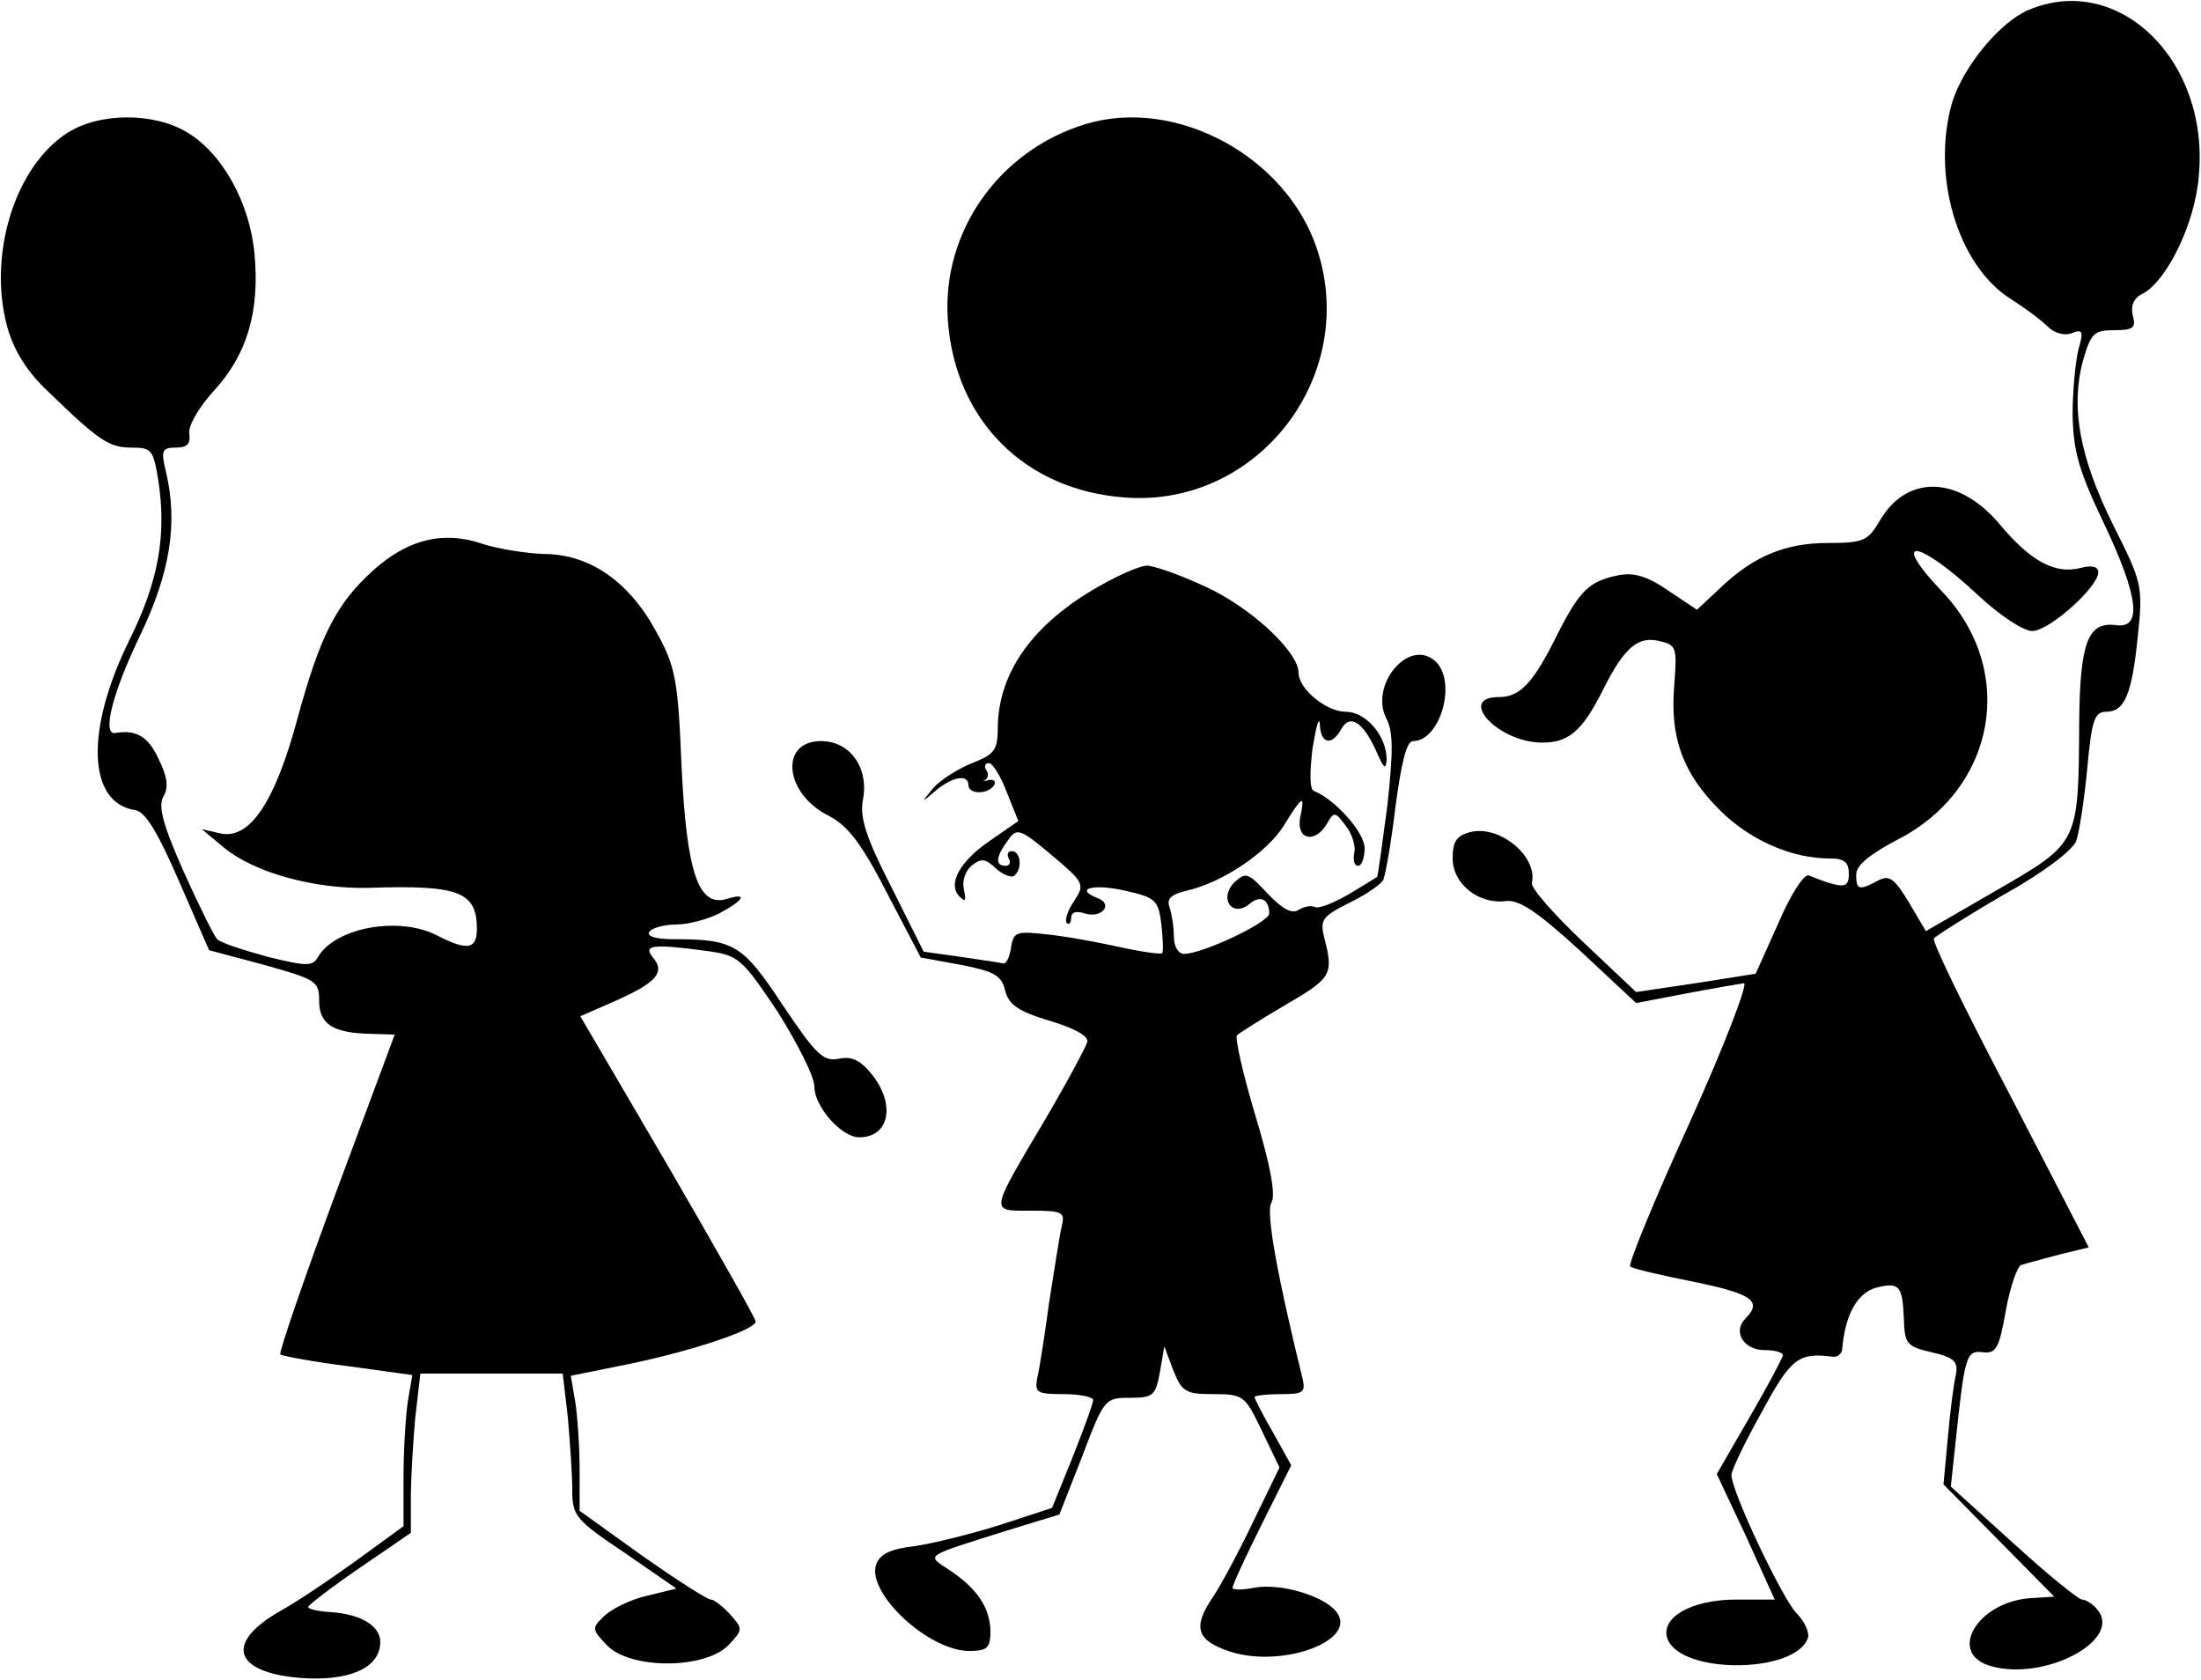 <?xml version="1.0" standalone="no"?>
<!DOCTYPE svg PUBLIC "-//W3C//DTD SVG 20010904//EN"
 "http://www.w3.org/TR/2001/REC-SVG-20010904/DTD/svg10.dtd">
<svg version="1.0" xmlns="http://www.w3.org/2000/svg"
 width="300pt" height="229pt" viewBox="0 0 300 229"
 preserveAspectRatio="xMidYMid meet">
<g transform="translate(0,229) scale(0.1,-0.1)"
fill="#000000" stroke="none">
<path d="M2764 2276 c-39 -17 -88 -77 -103 -125 -29 -100 7 -222 79 -268 19
-12 42 -29 51 -38 9 -9 23 -13 33 -9 15 6 16 2 9 -22 -4 -16 -8 -56 -8 -89 1
-50 8 -76 44 -151 46 -98 51 -141 15 -136 -38 5 -49 -23 -50 -132 -1 -166 0
-164 -112 -229 l-97 -56 -23 39 c-20 33 -27 38 -42 30 -26 -14 -30 -13 -30 8
0 13 19 28 57 48 134 69 163 231 59 339 -72 76 -31 70 51 -7 29 -27 61 -48 73
-48 23 0 90 60 90 80 0 8 -9 10 -24 6 -35 -9 -68 9 -110 59 -56 67 -127 69
-164 5 -16 -27 -22 -30 -70 -30 -59 0 -102 -18 -148 -62 l-31 -29 -39 26 c-29
20 -47 25 -68 21 -40 -8 -53 -21 -83 -80 -33 -67 -51 -86 -80 -86 -57 0 -3
-60 56 -62 38 -1 57 14 86 72 29 58 48 74 78 66 22 -5 23 -9 19 -60 -6 -72 12
-120 62 -170 41 -41 98 -66 150 -66 20 0 26 -5 26 -21 0 -20 -7 -21 -55 -2 -6
2 -25 -27 -41 -65 l-31 -69 -82 -13 -81 -12 -72 68 c-40 38 -72 74 -70 81 8
36 -44 79 -84 69 -19 -5 -24 -13 -24 -36 0 -35 36 -63 73 -58 18 2 43 -15 101
-68 l76 -71 68 13 c37 7 72 13 79 14 6 0 -27 -86 -74 -190 -48 -105 -84 -193
-81 -196 3 -3 42 -12 87 -21 78 -16 94 -26 70 -50 -18 -18 -2 -43 26 -43 14 0
25 -3 25 -7 0 -3 -20 -41 -45 -84 l-45 -78 40 -85 39 -86 -53 0 c-61 0 -104
-25 -93 -54 19 -48 173 -47 191 1 3 7 -4 23 -15 34 -19 19 -89 166 -89 189 0
6 18 44 41 85 40 74 50 82 97 76 6 -1 13 4 13 11 4 47 21 76 46 83 32 8 36 3
38 -42 1 -35 4 -38 38 -46 31 -7 36 -13 33 -30 -3 -12 -8 -51 -11 -86 l-6 -64
75 -76 76 -77 -32 -2 c-74 -5 -115 -77 -53 -93 73 -20 178 36 144 77 -6 8 -16
14 -21 14 -5 0 -48 35 -94 77 l-85 77 6 56 c13 124 15 130 38 127 18 -2 22 6
31 57 6 33 16 61 21 62 6 2 29 8 51 14 l41 10 -107 207 c-60 114 -107 210
-104 214 2 3 44 30 94 59 54 30 95 61 100 74 4 12 11 56 15 99 6 66 10 77 26
77 25 0 35 24 43 104 7 67 6 72 -34 151 -45 91 -58 159 -41 223 11 38 15 42
43 42 25 0 30 3 25 20 -3 13 1 24 14 30 33 18 71 96 76 160 15 158 -110 279
-233 226z"/>
<path d="M92 2109 c-72 -46 -109 -167 -82 -265 9 -32 27 -61 56 -88 69 -67 83
-76 113 -76 28 0 30 -3 37 -46 11 -74 0 -136 -39 -215 -61 -123 -58 -223 7
-233 14 -2 31 -30 60 -97 l41 -94 75 -20 c71 -20 75 -22 75 -49 0 -32 19 -44
71 -45 l32 -1 -80 -215 c-44 -119 -78 -218 -76 -221 3 -2 45 -10 93 -16 l87
-12 -6 -35 c-3 -20 -6 -66 -6 -104 l0 -67 -66 -48 c-36 -26 -81 -56 -101 -67
-78 -44 -65 -85 29 -92 61 -4 102 12 106 44 4 25 -23 43 -68 46 -17 1 -30 4
-30 7 1 3 32 27 70 53 l70 48 0 48 c0 26 3 75 6 109 l7 60 97 0 97 0 7 -60 c3
-34 6 -78 6 -98 0 -36 4 -41 71 -86 l71 -49 -41 -10 c-22 -5 -48 -18 -58 -28
-17 -16 -16 -18 5 -40 32 -32 131 -32 164 0 21 22 21 23 3 43 -10 11 -22 20
-26 20 -5 0 -47 27 -94 60 l-85 61 0 57 c0 31 -3 73 -6 92 l-6 35 84 17 c85
18 168 46 168 57 0 4 -54 99 -119 211 l-120 205 48 21 c56 25 68 39 51 59 -14
17 -1 19 73 9 44 -6 48 -10 97 -83 27 -43 50 -88 50 -102 0 -27 37 -69 61 -69
41 0 50 44 18 85 -16 20 -28 26 -46 22 -21 -4 -31 6 -76 73 -55 83 -66 90
-149 90 -24 0 -37 4 -33 10 3 5 20 10 36 10 17 0 43 7 59 15 34 18 40 29 11
20 -39 -12 -55 35 -62 180 -5 120 -8 136 -35 185 -37 68 -91 105 -153 105 -25
1 -63 7 -84 14 -53 18 -101 6 -148 -36 -51 -46 -73 -90 -104 -204 -30 -111
-64 -163 -104 -155 l-26 6 30 -25 c41 -34 123 -57 198 -55 122 4 147 -5 147
-56 0 -28 -13 -30 -54 -9 -52 27 -140 11 -163 -30 -7 -12 -16 -12 -68 1 -33 9
-64 19 -69 24 -4 4 -25 46 -46 93 -28 63 -35 89 -27 102 7 12 5 27 -7 51 -14
30 -30 40 -59 35 -18 -3 -4 54 33 131 42 87 53 155 36 226 -7 28 -5 32 14 32
15 0 20 5 18 19 -2 10 13 36 34 59 45 49 62 108 55 185 -6 69 -43 137 -91 166
-45 28 -120 28 -164 0z"/>
<path d="M1480 2121 c-119 -36 -197 -148 -188 -268 10 -136 105 -231 241 -241
181 -14 320 165 262 339 -42 126 -192 207 -315 170z"/>
<path d="M1498 1491 c-90 -51 -137 -117 -138 -192 0 -31 -4 -37 -35 -49 -20
-8 -43 -23 -53 -34 -17 -21 -17 -21 4 -3 23 19 44 22 44 7 0 -13 27 -13 35 0
3 5 0 8 -7 7 -7 -2 -10 -2 -5 0 4 3 5 9 1 14 -3 5 -1 9 4 9 5 0 16 -18 24 -39
l16 -40 -39 -27 c-41 -28 -58 -59 -41 -76 8 -8 9 -5 6 9 -3 11 1 25 10 33 14
11 19 10 34 -4 10 -9 22 -13 25 -9 11 10 8 33 -4 33 -5 0 -7 -4 -4 -10 3 -5 1
-10 -4 -10 -15 0 -14 12 3 35 12 17 16 16 59 -20 45 -38 46 -40 31 -63 -9 -13
-13 -26 -10 -30 3 -3 6 0 6 7 0 8 7 10 19 6 23 -7 39 13 17 21 -33 13 -5 20
38 10 41 -9 45 -13 49 -46 2 -19 3 -37 1 -39 -2 -2 -30 2 -61 9 -32 7 -77 15
-100 17 -37 4 -42 3 -45 -19 -2 -12 -6 -22 -11 -21 -4 1 -30 5 -58 9 l-50 7
-44 88 c-35 68 -43 95 -39 118 9 44 -17 81 -57 81 -57 0 -50 -72 11 -102 26
-14 44 -37 79 -105 l46 -88 55 -10 c45 -9 55 -14 60 -35 5 -19 17 -28 60 -41
34 -10 54 -21 52 -29 -2 -7 -27 -54 -57 -105 -77 -130 -76 -125 -20 -125 44 0
47 -2 42 -22 -3 -13 -10 -59 -17 -103 -6 -44 -13 -90 -16 -102 -4 -21 -1 -23
36 -23 22 0 40 -4 40 -8 0 -5 -13 -40 -28 -78 l-28 -69 -70 -23 c-38 -12 -90
-25 -116 -29 -35 -4 -49 -11 -54 -26 -12 -39 72 -117 127 -117 25 0 29 4 29
28 -1 32 -19 58 -57 83 -30 20 -35 17 76 52 l75 23 31 79 c30 79 31 80 65 80
32 0 35 3 41 35 l6 35 12 -32 c12 -30 17 -33 55 -33 41 0 43 -2 66 -50 l24
-50 -35 -72 c-19 -40 -44 -87 -56 -105 -28 -41 -22 -59 24 -74 72 -23 176 16
144 55 -18 22 -78 39 -112 32 -16 -3 -29 -3 -29 0 0 4 18 43 40 87 l40 80 -25
45 c-14 24 -25 46 -25 48 0 2 16 4 35 4 32 0 35 2 30 23 -34 138 -50 226 -42
238 6 10 -1 50 -22 119 -17 57 -28 106 -25 109 3 3 33 22 67 42 62 36 65 41
52 91 -6 24 -3 29 33 47 23 11 43 25 47 31 3 5 11 50 17 100 8 60 15 90 24 90
38 0 61 84 29 110 -36 30 -89 -35 -65 -80 9 -17 9 -45 1 -118 -7 -53 -13 -97
-14 -97 -1 -1 -19 -12 -39 -24 -21 -12 -41 -20 -46 -17 -4 2 -14 1 -22 -4 -9
-6 -22 1 -42 22 -27 29 -30 30 -46 15 -21 -22 -2 -48 21 -29 15 13 27 6 27
-13 0 -12 -91 -55 -116 -55 -8 0 -14 10 -14 24 0 13 -3 31 -6 40 -4 11 2 17
23 22 49 11 110 52 133 89 26 42 29 43 22 10 -5 -30 21 -35 37 -7 9 16 11 16
25 -3 9 -11 14 -28 12 -37 -2 -10 0 -18 5 -18 5 0 9 11 9 24 0 22 -41 67 -69
78 -6 2 -6 24 -2 58 5 30 9 45 10 33 1 -27 16 -30 29 -7 12 22 30 10 48 -30
10 -23 13 -26 14 -11 0 32 -28 65 -56 65 -26 0 -64 31 -64 53 0 29 -66 90
-128 118 -35 16 -71 29 -80 28 -10 -1 -38 -13 -64 -28z"/>
</g>
</svg>

